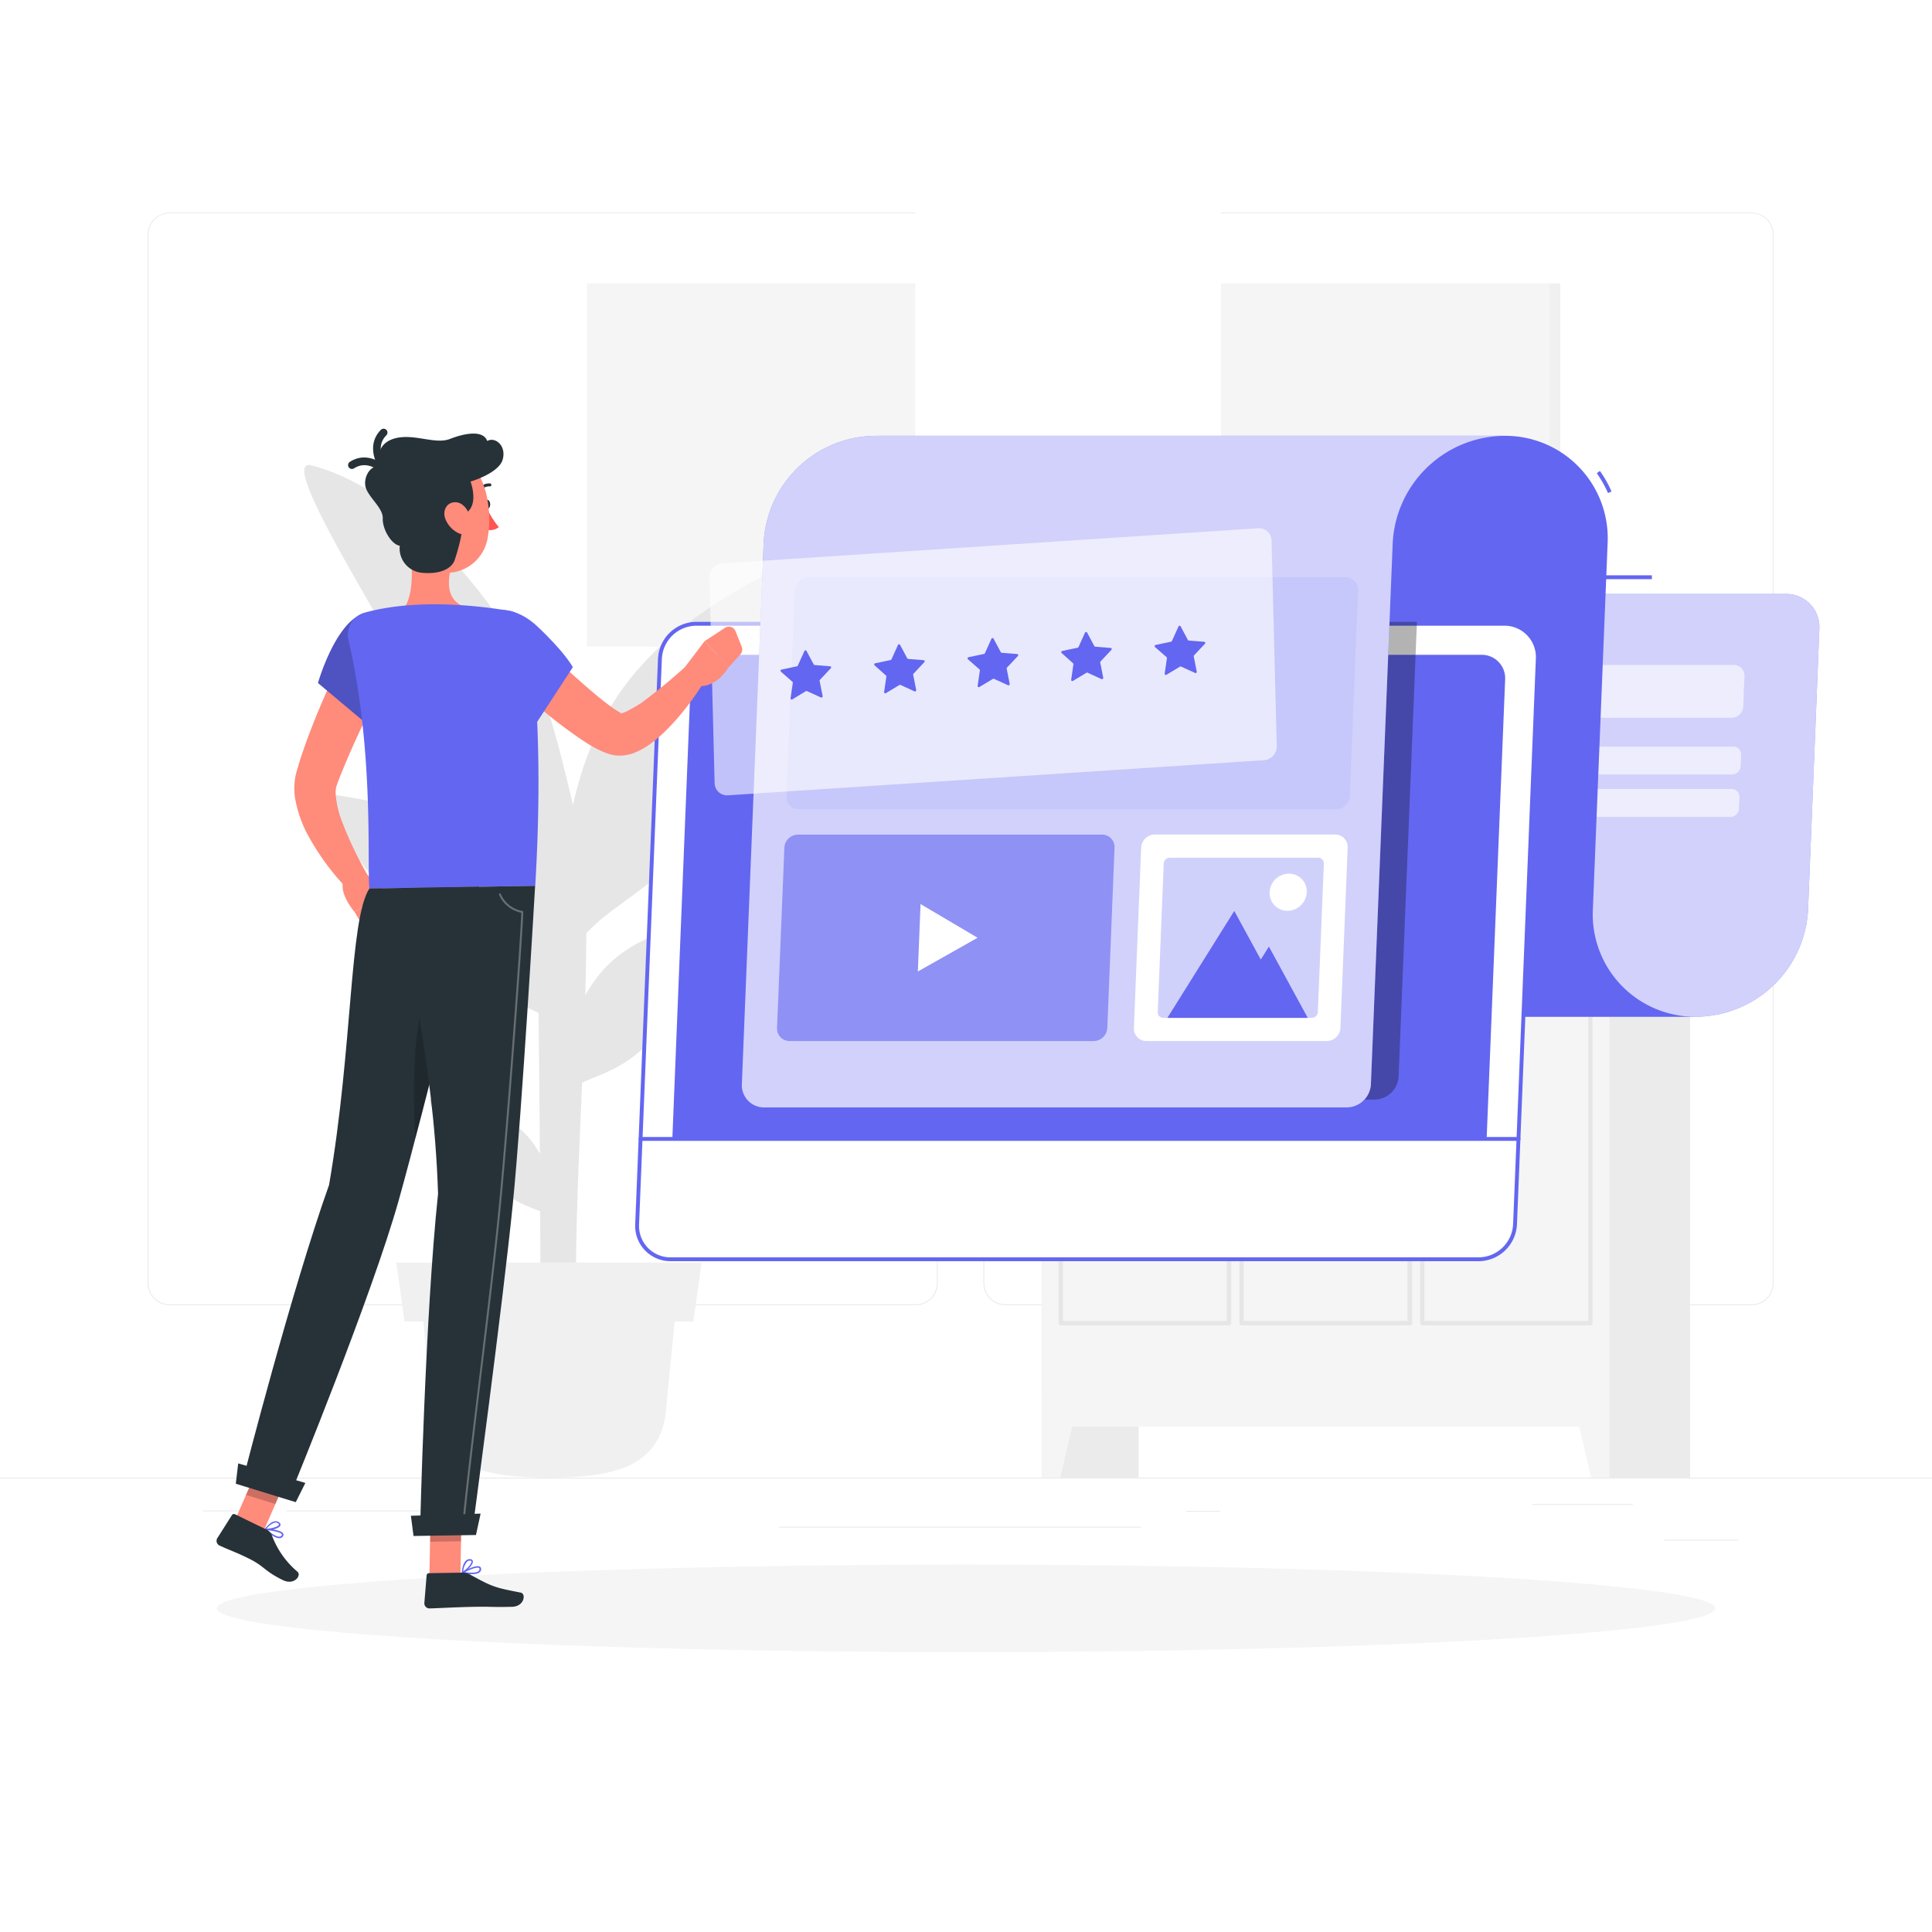 <svg class="animated" id="freepik_stories-content" xmlns="http://www.w3.org/2000/svg" viewBox="0 0 500 500" version="1.1" xmlns:xlink="http://www.w3.org/1999/xlink" xmlns:svgjs="http://svgjs.com/svgjs"><style>svg#freepik_stories-content:not(.animated) .animable {opacity: 0;}svg#freepik_stories-content.animated #freepik--background-complete--inject-42 {animation: 1s 1 forwards cubic-bezier(.36,-0.01,.5,1.38) fadeIn;animation-delay: 0s;}svg#freepik_stories-content.animated #freepik--Shadow--inject-42 {animation: 1s 1 forwards cubic-bezier(.36,-0.01,.5,1.38) slideUp;animation-delay: 0s;}svg#freepik_stories-content.animated #freepik--Content--inject-42 {animation: 1s 1 forwards cubic-bezier(.36,-0.01,.5,1.38) slideUp;animation-delay: 0s;}svg#freepik_stories-content.animated #freepik--Character--inject-42 {animation: 1s 1 forwards cubic-bezier(.36,-0.01,.5,1.38) zoomOut;animation-delay: 0s;}            @keyframes fadeIn {                0% {                    opacity: 0;                }                100% {                    opacity: 1;                }            }                    @keyframes slideUp {                0% {                    opacity: 0;                    transform: translateY(30px);                }                100% {                    opacity: 1;                    transform: inherit;                }            }                    @keyframes zoomOut {                0% {                    opacity: 0;                    transform: scale(1.5);                }                100% {                    opacity: 1;                    transform: scale(1);                }            }        </style><g id="freepik--background-complete--inject-42" class="animable" style="transform-origin: 250px 226.87px;"><rect y="382.4" width="500" height="0.25" style="fill: rgb(235, 235, 235); transform-origin: 250px 382.525px;" id="el325njo6t4lw" class="animable"></rect><rect x="396.59" y="389.21" width="25.97" height="0.25" style="fill: rgb(235, 235, 235); transform-origin: 409.575px 389.335px;" id="el34p5a0oy9jq" class="animable"></rect><rect x="306.97" y="391.01" width="8.69" height="0.25" style="fill: rgb(235, 235, 235); transform-origin: 311.315px 391.135px;" id="elbu7g2f10z9u" class="animable"></rect><rect x="430.71" y="398.49" width="19.19" height="0.25" style="fill: rgb(235, 235, 235); transform-origin: 440.305px 398.615px;" id="elpvvhqrj4cye" class="animable"></rect><rect x="52.46" y="390.89" width="16.25" height="0.25" style="fill: rgb(235, 235, 235); transform-origin: 60.585px 391.015px;" id="elua4c3tzwjs" class="animable"></rect><rect x="74.06" y="390.89" width="36.83" height="0.25" style="fill: rgb(235, 235, 235); transform-origin: 92.475px 391.015px;" id="el9s5h6mqvy2" class="animable"></rect><rect x="201.66" y="395.11" width="93.68" height="0.25" style="fill: rgb(235, 235, 235); transform-origin: 248.5px 395.235px;" id="elztsvfaf2soq" class="animable"></rect><path d="M237,337.8H43.91a5.71,5.71,0,0,1-5.7-5.71V60.66A5.71,5.71,0,0,1,43.91,55H237a5.71,5.71,0,0,1,5.71,5.71V332.09A5.71,5.71,0,0,1,237,337.8ZM43.91,55.2a5.46,5.46,0,0,0-5.45,5.46V332.09a5.46,5.46,0,0,0,5.45,5.46H237a5.47,5.47,0,0,0,5.46-5.46V60.66A5.47,5.47,0,0,0,237,55.2Z" style="fill: rgb(235, 235, 235); transform-origin: 140.46px 196.4px;" id="ela8ou44sv51l" class="animable"></path><path d="M453.31,337.8H260.21a5.72,5.72,0,0,1-5.71-5.71V60.66A5.72,5.72,0,0,1,260.21,55h193.1A5.71,5.71,0,0,1,459,60.66V332.09A5.71,5.71,0,0,1,453.31,337.8ZM260.21,55.2a5.47,5.47,0,0,0-5.46,5.46V332.09a5.47,5.47,0,0,0,5.46,5.46h193.1a5.47,5.47,0,0,0,5.46-5.46V60.66a5.47,5.47,0,0,0-5.46-5.46Z" style="fill: rgb(235, 235, 235); transform-origin: 356.75px 196.4px;" id="el387vt0xvo8v" class="animable"></path><g id="eldmhbss6jztc"><rect x="269.67" y="223" width="25.01" height="159.4" style="fill: rgb(235, 235, 235); transform-origin: 282.175px 302.7px; transform: rotate(180deg);" class="animable" id="elthey1gwvq1g"></rect></g><polygon points="274.42 382.4 269.67 382.4 269.67 360.93 279.4 360.93 274.42 382.4" style="fill: rgb(245, 245, 245); transform-origin: 274.535px 371.665px;" id="el3h1kgs60wiz" class="animable"></polygon><g id="eleuffeimjy6t"><rect x="412.38" y="223" width="25.01" height="159.4" style="fill: rgb(235, 235, 235); transform-origin: 424.885px 302.7px; transform: rotate(180deg);" class="animable" id="eld6074u09t5r"></rect></g><g id="el6ej4na1eo1"><rect x="269.67" y="223" width="146.86" height="146.23" style="fill: rgb(245, 245, 245); transform-origin: 343.1px 296.115px; transform: rotate(180deg);" class="animable" id="el0jcdl5s3bbqv"></rect></g><path d="M411.64,343H368.11a.58.58,0,0,1-.58-.57V230a.58.58,0,0,1,.58-.58h8a.56.56,0,0,1,.47.26,14.58,14.58,0,0,0,3.89,4.09,8.76,8.76,0,0,0,5.06,1.66h8.61c3.33,0,6.5-2,8.94-5.75a.59.59,0,0,1,.48-.26h8a.57.57,0,0,1,.57.58V342.39A.57.57,0,0,1,411.64,343Zm-43-1.15h42.39V230.6h-7.16c-2.64,3.88-6.09,6-9.73,6h-8.61a10,10,0,0,1-5.71-1.86,15.64,15.64,0,0,1-4-4.15h-7.16Z" style="fill: rgb(230, 230, 230); transform-origin: 389.831px 286.21px;" id="elczhjrb9pnr5" class="animable"></path><path d="M364.86,343H321.33a.58.58,0,0,1-.58-.57V230a.58.58,0,0,1,.58-.58h7.6a.59.59,0,0,1,.48.26,14.43,14.43,0,0,0,3.88,4.09,8.81,8.81,0,0,0,5.06,1.66H347c3.32,0,6.5-2,8.94-5.75a.56.56,0,0,1,.47-.26h8.49a.57.57,0,0,1,.57.58V342.39A.57.57,0,0,1,364.86,343Zm-43-1.15h42.39V230.6h-7.61c-2.64,3.88-6.08,6-9.72,6h-8.61a10,10,0,0,1-5.71-1.86,15.65,15.65,0,0,1-4-4.15H321.9Z" style="fill: rgb(230, 230, 230); transform-origin: 343.111px 286.211px;" id="elj924gihuzi" class="animable"></path><path d="M318.08,343H274.54a.58.58,0,0,1-.57-.57V230a.58.58,0,0,1,.57-.58h7.61a.59.59,0,0,1,.48.26,14.42,14.42,0,0,0,3.88,4.09,8.81,8.81,0,0,0,5.06,1.66h8.61c3.33,0,6.5-2,8.95-5.75a.56.56,0,0,1,.47-.26h8.48a.57.57,0,0,1,.57.58V342.39A.57.57,0,0,1,318.08,343Zm-43-1.15h42.39V230.6h-7.6c-2.64,3.88-6.08,6-9.73,6h-8.61a10,10,0,0,1-5.71-1.86,15.64,15.64,0,0,1-4-4.15h-6.72Z" style="fill: rgb(230, 230, 230); transform-origin: 296.311px 286.21px;" id="el1e7wdoltaq2h" class="animable"></path><polygon points="411.77 382.4 416.52 382.4 416.52 360.93 406.79 360.93 411.77 382.4" style="fill: rgb(245, 245, 245); transform-origin: 411.655px 371.665px;" id="elfu0dl7o1hdh" class="animable"></polygon><rect x="365.89" y="187.77" width="31.28" height="35.23" rx="4.86" style="fill: rgb(235, 235, 235); transform-origin: 381.53px 205.385px;" id="elom28qzz157" class="animable"></rect><rect x="386.66" y="195.9" width="24.06" height="27.1" rx="3.74" style="fill: rgb(245, 245, 245); transform-origin: 398.69px 209.45px;" id="elok1rq7ta9la" class="animable"></rect><path d="M282.17,214.17s.77,8.83,30.34,8.83,30.33-8.83,30.33-8.83Z" style="fill: rgb(240, 240, 240); transform-origin: 312.505px 218.585px;" id="el77wl5f79vk" class="animable"></path><g id="el5hfaxeoj3v6"><rect x="168.39" y="73.36" width="235.43" height="93.94" style="fill: rgb(240, 240, 240); transform-origin: 286.105px 120.33px; transform: rotate(180deg);" class="animable" id="eld9d0z1qfxg"></rect></g><g id="elqrastf6af6a"><rect x="151.9" y="73.36" width="249.07" height="93.94" style="fill: rgb(245, 245, 245); transform-origin: 276.435px 120.33px; transform: rotate(180deg);" class="animable" id="el01hpurd3ws6x"></rect></g><g id="el6wig6um9kca"><rect x="236.86" y="3.2" width="79.13" height="234.26" style="fill: rgb(255, 255, 255); transform-origin: 276.425px 120.33px; transform: rotate(-90deg);" class="animable" id="elb5z0dz5vjw6"></rect></g><path d="M149.2,343.31h-9.36c.07-8.08,0-49.35-.65-96.31-.58-43.53-1.62-61-2.5-67.63L144.21,192c2.61,9.89,7,26.83,7.33,37.23C152.72,262,148.13,308.94,149.2,343.31Z" style="fill: rgb(230, 230, 230); transform-origin: 144.213px 261.34px;" id="elgnn43wlqi7r" class="animable"></path><path d="M156.3,186c12.47-23.54,37.37-35.83,62.82-47.4,10-4.54-18.05,51.8-38.44,77.34-15.84,19.83-31.15,19.39-35.75,39C144.05,232.21,145.55,206.32,156.3,186Z" style="fill: rgb(230, 230, 230); transform-origin: 182.964px 196.641px;" id="elibfegi2u8ze" class="animable"></path><path d="M132.63,225.86c-11-13.92-29.24-17.49-47.73-20.44-7.25-1.17,18,32.5,34.59,46.21,12.92,10.66,23.21,7.28,28.5,20C146.05,255.61,142.15,237.85,132.63,225.86Z" style="fill: rgb(230, 230, 230); transform-origin: 115.806px 238.51px;" id="elj1k0dwzud0r" class="animable"></path><path d="M154.88,252.47c8.59-10.81,22.72-13.58,37.08-15.88,5.64-.91-14,25.25-26.87,35.91-10,8.28-18,5.65-22.15,15.56C144.45,275.59,147.48,261.79,154.88,252.47Z" style="fill: rgb(230, 230, 230); transform-origin: 167.947px 262.313px;" id="el43o62o49dwh" class="animable"></path><path d="M137.21,294.87c-5.92-7.31-15.56-9.11-25.36-10.58-3.84-.58,9.67,17.1,18.54,24.28,6.88,5.57,12.31,3.73,15.17,10.45C144.46,310.54,142.3,301.16,137.21,294.87Z" style="fill: rgb(230, 230, 230); transform-origin: 128.37px 301.648px;" id="el3qum0jqtycp" class="animable"></path><path d="M142.79,186.91c-6.9-23.08-34.13-59.07-62.14-66.47-11-2.91,28.53,55.51,42.07,84.58,10.54,22.63,20.45,36.37,21.86,52.59C151.57,237.22,149.68,210,142.79,186.91Z" style="fill: rgb(230, 230, 230); transform-origin: 113.861px 188.973px;" id="el19gy2t0ej96" class="animable"></path><path d="M142.07,382.4h0c16.13,0,29.47-2.39,30.39-18.5l2.69-27.53H109l2.69,27.53C112.6,380,125.93,382.4,142.07,382.4Z" style="fill: rgb(240, 240, 240); transform-origin: 142.075px 359.385px;" id="elvx1p6l2ghss" class="animable"></path><polygon points="104.69 341.99 179.44 341.99 181.58 326.75 102.56 326.75 104.69 341.99" style="fill: rgb(240, 240, 240); transform-origin: 142.07px 334.37px;" id="elpmsbc2m2j6h" class="animable"></polygon></g><g id="freepik--Shadow--inject-42" class="animable" style="transform-origin: 250px 416.24px;"><ellipse id="freepik--path--inject-42" cx="250" cy="416.24" rx="193.89" ry="11.32" style="fill: rgb(245, 245, 245); transform-origin: 250px 416.24px;" class="animable"></ellipse></g><g id="freepik--Content--inject-42" class="animable" style="transform-origin: 317.621px 219.595px;"><path d="M304,263.13h135a29.21,29.21,0,0,0,28.93-27.81l2.92-72.6a8.54,8.54,0,0,0-8.61-9H317.34a9.41,9.41,0,0,0-9.33,9l-2.93,72.6a29.2,29.2,0,0,1-28.92,27.81Z" style="fill: #6366F1; transform-origin: 373.511px 208.425px;" id="elf7d3xwsb1xj" class="animable"></path><g id="eljd3wncyihb"><path d="M304,263.13h135a29.21,29.21,0,0,0,28.93-27.81l2.92-72.6a8.54,8.54,0,0,0-8.61-9H317.34a9.41,9.41,0,0,0-9.33,9l-2.93,72.6a29.2,29.2,0,0,1-28.92,27.81Z" style="fill: rgb(255, 255, 255); opacity: 0.7; transform-origin: 373.511px 208.425px;" class="animable" id="elqo6dphby1xc"></path></g><g id="elmwpu630egm"><path d="M448.1,185.77H328.69a2.81,2.81,0,0,1-2.83-3l.32-7.77a3.08,3.08,0,0,1,3.06-2.94H448.65a2.8,2.8,0,0,1,2.82,2.94l-.31,7.77A3.1,3.1,0,0,1,448.1,185.77Z" style="fill: rgb(255, 255, 255); opacity: 0.6; transform-origin: 388.664px 178.915px;" class="animable" id="elis9wf91al3r"></path></g><g id="ele2gprwqqbec"><path d="M448.31,200.44h-121a2,2,0,0,1-2.06-2.14l.12-2.94a2.25,2.25,0,0,1,2.23-2.14h121a2,2,0,0,1,2,2.14l-.11,2.94A2.26,2.26,0,0,1,448.31,200.44Z" style="fill: rgb(255, 255, 255); opacity: 0.6; transform-origin: 387.925px 196.831px;" class="animable" id="eln5qem423z1m"></path></g><g id="eltj4gezhlwig"><path d="M447.87,211.42h-121a2,2,0,0,1-2.05-2.15l.12-2.94a2.24,2.24,0,0,1,2.22-2.14h121a2,2,0,0,1,2,2.14l-.12,2.94A2.24,2.24,0,0,1,447.87,211.42Z" style="fill: rgb(255, 255, 255); opacity: 0.6; transform-origin: 387.49px 207.805px;" class="animable" id="eld3086hok6q"></path></g><path d="M416.15,127.6a29.28,29.28,0,0,0-2.91-5.14l.82-.58a29.65,29.65,0,0,1,3,5.32Z" style="fill: #6366F1; transform-origin: 415.15px 124.74px;" id="elfxzikdjvzn6" class="animable"></path><g id="el7icd338m69x"><rect x="409.89" y="148.89" width="17.61" height="1" style="fill: #6366F1; transform-origin: 418.695px 149.39px; transform: rotate(-87.65deg);" class="animable" id="el5f81jd6emag"></rect></g><path d="M412.23,235.32l3.82-94.72a26.51,26.51,0,0,0-26.69-27.81H226.59a26.5,26.5,0,0,1,26.69,27.81h0l-3.81,94.72c-.62,15.36,18.66,27.81,34,27.81H438.92A26.5,26.5,0,0,1,412.23,235.32Z" style="fill: #6366F1; transform-origin: 332.755px 187.96px;" id="el829564ug6fp" class="animable"></path><path d="M382.68,325.9H173.57a8.62,8.62,0,0,1-8.68-9l5.9-146.39a9.49,9.49,0,0,1,9.4-9H389.3a8.62,8.62,0,0,1,8.68,9l-5.89,146.39A9.51,9.51,0,0,1,382.68,325.9Z" style="fill: rgb(255, 255, 255); transform-origin: 281.435px 243.705px;" id="elytr5g0a7jwd" class="animable"></path><path d="M382.68,326.4H173.57a9.13,9.13,0,0,1-9.18-9.56l5.9-146.39a10,10,0,0,1,9.9-9.52H389.3a9.11,9.11,0,0,1,9.18,9.56l-5.89,146.39A10,10,0,0,1,382.68,326.4ZM180.19,161.93a9,9,0,0,0-8.9,8.56l-5.9,146.39a8.12,8.12,0,0,0,8.18,8.52H382.68a9,9,0,0,0,8.91-8.56l5.89-146.39a8.12,8.12,0,0,0-8.18-8.52Z" style="fill: #6366F1; transform-origin: 281.436px 243.665px;" id="elk6vqydpieis" class="animable"></path><path d="M383.41,169.46h-198a6.69,6.69,0,0,0-6.63,6.37L174,294.75H384.74l4.79-118.92A6.07,6.07,0,0,0,383.41,169.46Z" style="fill: #6366F1; transform-origin: 281.769px 232.105px;" id="el3xtdkoxegyd" class="animable"></path><g id="elb9e14epnk5a"><path d="M203.93,160.93,199.2,278.57a5.73,5.73,0,0,0,5.78,6H355.7a6.31,6.31,0,0,0,6.26-6l4.74-117.64Z" style="opacity: 0.3; transform-origin: 282.947px 222.75px;" class="animable" id="elcxcjmzfai7u"></path></g><path d="M361.55,112.79h-135a29.19,29.19,0,0,0-28.92,27.81l-5.64,140a5.74,5.74,0,0,0,5.78,6H348.53a6.32,6.32,0,0,0,6.26-6l5.64-140a29.21,29.21,0,0,1,28.93-27.81Z" style="fill: #6366F1; transform-origin: 290.672px 199.695px;" id="el4f99nmjy6o" class="animable"></path><g id="elcnwj0uzuujd"><path d="M361.55,112.79h-135a29.19,29.19,0,0,0-28.92,27.81l-5.64,140a5.74,5.74,0,0,0,5.78,6H348.53a6.32,6.32,0,0,0,6.26-6l5.64-140a29.21,29.21,0,0,1,28.93-27.81Z" style="fill: rgb(255, 255, 255); opacity: 0.7; transform-origin: 290.672px 199.695px;" class="animable" id="elh4vxxb5z7pf"></path></g><path d="M393,295.25H165.78a.5.5,0,1,1,0-1H393a.5.5,0,0,1,0,1Z" style="fill: #6366F1; transform-origin: 279.39px 294.75px;" id="elgbnq1b828mw" class="animable"></path><g id="el2mcokc2332r"><path d="M345.79,209.42h-139a3.24,3.24,0,0,1-3.26-3.39l2.15-53.23a3.55,3.55,0,0,1,3.52-3.38h139a3.23,3.23,0,0,1,3.26,3.38L349.31,206A3.55,3.55,0,0,1,345.79,209.42Z" style="fill: #6366F1; opacity: 0.1; transform-origin: 277.495px 179.42px;" class="animable" id="eli8fkgc30bg"></path></g><g id="elslitm9sd2u"><path d="M283,269.42H204.35A3.23,3.23,0,0,1,201.1,266L203,219.36A3.55,3.55,0,0,1,206.5,216h78.69a3.23,3.23,0,0,1,3.25,3.39L286.57,266A3.57,3.57,0,0,1,283,269.42Z" style="fill: #6366F1; opacity: 0.6; transform-origin: 244.769px 242.71px;" class="animable" id="eln62j98uf8f"></path></g><polygon points="253 242.69 238.24 233.97 237.54 251.42 253 242.69" style="fill: rgb(255, 255, 255); transform-origin: 245.27px 242.695px;" id="elpa8wtfoa44t" class="animable"></polygon><path d="M343.37,269.42H296.71a3.24,3.24,0,0,1-3.26-3.39l1.88-46.67a3.57,3.57,0,0,1,3.53-3.39h46.66a3.24,3.24,0,0,1,3.26,3.39L346.9,266A3.56,3.56,0,0,1,343.37,269.42Z" style="fill: rgb(255, 255, 255); transform-origin: 321.115px 242.695px;" id="eli8ipg4rf05k" class="animable"></path><g id="elbj17qss8yes"><path d="M299.62,261.9l1.55-38.41a1.59,1.59,0,0,1,1.57-1.52h38.42a1.45,1.45,0,0,1,1.45,1.52l-1.55,38.41a1.58,1.58,0,0,1-1.57,1.52H301.07A1.45,1.45,0,0,1,299.62,261.9Z" style="fill: #6366F1; opacity: 0.3; transform-origin: 321.115px 242.695px;" class="animable" id="el7cdtvdafkog"></path></g><polygon points="328.39 244.97 326.29 248.33 319.43 235.75 302.12 263.42 338.45 263.42 328.39 244.97" style="fill: #6366F1; transform-origin: 320.285px 249.585px;" id="elgq4phcgsolf" class="animable"></polygon><path d="M338.18,230.9a5,5,0,0,1-5,4.8,4.57,4.57,0,0,1-4.6-4.8,5,5,0,0,1,5-4.79A4.57,4.57,0,0,1,338.18,230.9Z" style="fill: rgb(255, 255, 255); transform-origin: 333.38px 230.905px;" id="elww4pu861ois" class="animable"></path></g><g id="freepik--Character--inject-42" class="animable" style="transform-origin: 193.236px 263.605px;"><path d="M105.31,137.66c1.26,5.83,2.61,16.53-1.44,20.57,3.26,3.06,7.5,6.58,14.49,6.6s5.68-4.72,3.79-7.19c-6.58-1.35-6.5-6.2-5.44-10.79Z" style="fill: rgb(255, 139, 123); transform-origin: 113.761px 151.245px;" id="elqjv61l5cmnj" class="animable"></path><path d="M102.81,169.23c-2.49,5-5,10.14-7.45,15.22s-4.8,10.2-6.87,15.3c-.27.63-.51,1.27-.75,1.9l-.59,1.57a6.31,6.31,0,0,0-.28,2.36,25.48,25.48,0,0,0,1.59,6.91,98.46,98.46,0,0,0,7.09,14.7L90.84,231a64.53,64.53,0,0,1-11-14.6,31.74,31.74,0,0,1-3.42-9.53,16.45,16.45,0,0,1,.09-6.2l.2-.85c.08-.29.12-.4.18-.6l.33-1.09c.22-.73.43-1.46.67-2.17,1.88-5.71,4.09-11.15,6.44-16.52S89.24,168.82,92,163.6Z" style="fill: rgb(255, 139, 123); transform-origin: 89.489px 197.3px;" id="elfi4195p41mk" class="animable"></path><path d="M94.11,158.76c-7.35,2.3-11.82,18-11.82,18l15.13,12.7A147.32,147.32,0,0,0,105,171.9C108.56,161.66,103,156,94.11,158.76Z" style="fill: #6366F1; transform-origin: 94.19px 173.762px;" id="eldzo2h34gktj" class="animable"></path><g id="elwt8goez1kkj"><g style="opacity: 0.2; transform-origin: 94.19px 173.762px;" class="animable" id="elakasgsvstee"><path d="M94.11,158.76c-7.35,2.3-11.82,18-11.82,18l15.13,12.7A147.32,147.32,0,0,0,105,171.9C108.56,161.66,103,156,94.11,158.76Z" id="el7fpbux9ayxp" class="animable" style="transform-origin: 94.19px 173.762px;"></path></g></g><path d="M93.89,225.38l6,5.53L91.75,236s-4.88-5.67-2.38-8.74Z" style="fill: rgb(255, 139, 123); transform-origin: 94.274px 230.69px;" id="el5vddcwq9iab" class="animable"></path><path d="M100.51,239.4l-3.17,1.29a2.81,2.81,0,0,1-3.45-1.17L91.75,236l8.18-5.1,2,4.75A2.81,2.81,0,0,1,100.51,239.4Z" style="fill: rgb(255, 139, 123); transform-origin: 96.969px 235.894px;" id="elezcd2ex7hnu" class="animable"></path><path d="M131.76,158.07c-11.9-2-26.41-2.64-37.5.52a5.89,5.89,0,0,0-4.06,7.08c6.68,28.9,4.75,58.09,5.4,64.27l42.92-.69c2.12-35.34-.3-57.27-1.64-66A6.24,6.24,0,0,0,131.76,158.07Z" style="fill: #6366F1; transform-origin: 114.69px 193.167px;" id="el7gtsug0jt22" class="animable"></path><path d="M134.93,162.16c3.76,3.59,7.63,7.25,11.48,10.78q2.9,2.67,5.82,5.19c1.93,1.68,3.91,3.31,5.82,4.69a23,23,0,0,0,2.57,1.67l.24.13.12,0,.06,0-.17,0h-.27c-.29,0-.19.09,0,.05a8.13,8.13,0,0,0,2.38-1A33.3,33.3,0,0,0,166,181.9a147.46,147.46,0,0,0,11.86-9.8l4.7,3.77a67.1,67.1,0,0,1-4.73,6.93,58.3,58.3,0,0,1-5.66,6.43,33.49,33.49,0,0,1-3.47,3,19.3,19.3,0,0,1-4.76,2.68,10.46,10.46,0,0,1-3.91.64,10,10,0,0,1-1.27-.13l-.65-.15-.42-.12-.83-.27-.69-.28a31.48,31.48,0,0,1-4.38-2.33A119.08,119.08,0,0,1,138.34,182c-4.15-3.61-8.1-7.28-12-11.21Z" style="fill: rgb(255, 139, 123); transform-origin: 154.45px 178.857px;" id="elx3d8733ymnd" class="animable"></path><path d="M121.52,165.4c-1.07,7.63,17,22.18,17,22.18l9.73-14.92s-2-3.81-9.21-10.57C131.64,155.15,122.7,157,121.52,165.4Z" style="fill: #6366F1; transform-origin: 134.862px 172.706px;" id="elt8yfjt09u2" class="animable"></path><g id="elsjnlxu3njc"><path d="M327.13,196.74l-138.72,9.09a3.24,3.24,0,0,1-3.47-3.17l-1.34-53.25a3.56,3.56,0,0,1,3.29-3.61l138.73-9.09a3.23,3.23,0,0,1,3.46,3.17l1.35,53.25A3.56,3.56,0,0,1,327.13,196.74Z" style="fill: rgb(255, 255, 255); opacity: 0.6; transform-origin: 257.015px 171.27px;" class="animable" id="elo77y1wrdtmi"></path></g><path d="M257.13,165.29l1.88,3.5a.26.26,0,0,0,.23.15l4,.32a.3.3,0,0,1,.19.51l-2.82,3a.32.32,0,0,0-.08.28l.78,3.93a.32.32,0,0,1-.43.36l-3.62-1.65a.31.31,0,0,0-.28,0l-3.52,2.11a.3.3,0,0,1-.45-.29l.58-4a.28.28,0,0,0-.09-.26l-3-2.63a.32.32,0,0,1,.16-.54l4-.84a.35.35,0,0,0,.23-.18l1.69-3.74A.3.3,0,0,1,257.13,165.29Z" style="fill: #6366F1; transform-origin: 256.961px 171.482px;" id="elb76s0d2ccek" class="animable"></path><path d="M281.34,163.7l1.87,3.51a.33.33,0,0,0,.24.15l4,.32a.3.3,0,0,1,.18.51l-2.81,3a.3.3,0,0,0-.08.27l.78,3.94a.32.32,0,0,1-.44.35l-3.61-1.65a.31.31,0,0,0-.28,0l-3.52,2.12a.3.3,0,0,1-.45-.3l.58-4a.31.31,0,0,0-.1-.27L274.75,169a.31.31,0,0,1,.15-.53l4-.84a.3.3,0,0,0,.22-.19l1.69-3.73A.31.31,0,0,1,281.34,163.7Z" style="fill: #6366F1; transform-origin: 281.185px 169.909px;" id="el5fo05167p35" class="animable"></path><path d="M305.55,162.11l1.87,3.51a.28.28,0,0,0,.23.15l4,.32a.3.3,0,0,1,.19.51l-2.82,3a.32.32,0,0,0-.08.28l.78,3.93a.31.31,0,0,1-.43.35l-3.61-1.64a.3.3,0,0,0-.29,0l-3.52,2.11a.3.3,0,0,1-.45-.29l.58-4a.28.28,0,0,0-.09-.26l-3-2.63a.32.32,0,0,1,.16-.54l4-.84a.33.33,0,0,0,.23-.18l1.69-3.74A.31.31,0,0,1,305.55,162.11Z" style="fill: #6366F1; transform-origin: 305.371px 168.311px;" id="ele7w99g4ihyg" class="animable"></path><path d="M232.93,166.87l1.87,3.51a.33.33,0,0,0,.24.15l4,.32a.3.3,0,0,1,.18.51l-2.81,3a.3.3,0,0,0-.08.27l.78,3.94a.32.32,0,0,1-.44.35l-3.61-1.65a.31.31,0,0,0-.28,0l-3.52,2.12a.3.3,0,0,1-.45-.3l.58-4a.31.31,0,0,0-.1-.27l-2.95-2.63a.31.31,0,0,1,.15-.53l4-.84a.33.33,0,0,0,.22-.18l1.69-3.74A.31.31,0,0,1,232.93,166.87Z" style="fill: #6366F1; transform-origin: 232.775px 173.083px;" id="elqdsqxw202wn" class="animable"></path><path d="M208.72,168.46l1.88,3.5a.25.25,0,0,0,.23.15l4,.32a.3.3,0,0,1,.18.51l-2.81,3a.32.32,0,0,0-.08.28l.78,3.94a.32.32,0,0,1-.43.35l-3.62-1.65a.31.31,0,0,0-.28,0L205.05,181a.29.29,0,0,1-.45-.29l.58-4a.28.28,0,0,0-.09-.26l-3-2.63a.31.31,0,0,1,.16-.53l4-.85a.29.29,0,0,0,.22-.18l1.7-3.74A.3.3,0,0,1,208.72,168.46Z" style="fill: #6366F1; transform-origin: 208.546px 174.678px;" id="elb3z1kdshtos" class="animable"></path><path d="M176.84,173.2l5.54-7.3,6.14,6.85s-3.52,6.21-9.19,4.54Z" style="fill: rgb(255, 139, 123); transform-origin: 182.68px 171.738px;" id="el3ij7jizilzp" class="animable"></path><path d="M190.34,163.34l1.61,4a1.89,1.89,0,0,1-.34,2l-3.09,3.43-6.14-6.85,5.26-3.45A1.83,1.83,0,0,1,190.34,163.34Z" style="fill: rgb(255, 139, 123); transform-origin: 187.239px 167.473px;" id="elh9393mne0x8" class="animable"></path><path d="M125.33,130.52c0,.65.4,1.16.82,1.15s.74-.55.71-1.2-.4-1.16-.82-1.15S125.3,129.87,125.33,130.52Z" style="fill: rgb(38, 50, 56); transform-origin: 126.095px 130.495px;" id="elhbjuvsczdpr" class="animable"></path><path d="M125.75,131a23.8,23.8,0,0,0,3.35,5.43,3.68,3.68,0,0,1-3.06.68Z" style="fill: rgb(255, 86, 82); transform-origin: 127.425px 134.1px;" id="el1t8wl1dpdmn" class="animable"></path><path d="M124,127.19a.35.35,0,0,0,.32-.14,2.9,2.9,0,0,1,2.44-1.18.38.38,0,0,0,.41-.35.4.4,0,0,0-.36-.41,3.64,3.64,0,0,0-3.09,1.46.39.39,0,0,0,.28.62Z" style="fill: rgb(38, 50, 56); transform-origin: 125.407px 126.149px;" id="elo4qc7zih9i" class="animable"></path><path d="M103.53,128.83c.86,7.93,1,12.61,5.16,16.55,6.33,5.94,16,2,17.49-6,1.37-7.19-.27-19-8.19-21.86A10.71,10.71,0,0,0,103.53,128.83Z" style="fill: rgb(255, 139, 123); transform-origin: 115.032px 132.527px;" id="ell6byd0fi5c" class="animable"></path><path d="M119.44,133.33c1,3.06-1.11,9.61-1.77,11.61s-3.45,3.76-8.34,3.3a6.33,6.33,0,0,1-5.87-7c-2.18-.33-4.52-4.32-4.4-7.09s-4-5.65-4.5-8.35,1.77-6.45,4.77-4.56c-1.94-2-2.11-7,3.84-8,4.75-.75,9.66,1.78,13.33.34s8.53-2.39,9.6.55c2-1.17,5,1.17,4,4.78s-8.33,5.72-8.33,5.72S124.5,131.72,119.44,133.33Z" style="fill: rgb(38, 50, 56); transform-origin: 112.395px 130.261px;" id="el1k7zf8i3cx3" class="animable"></path><path d="M99.78,122.83a1,1,0,0,1-.77-.36c-1.82-2.2-4.24-7.38-.44-11.23a1,1,0,0,1,1.41,0,1,1,0,0,1,0,1.42c-3.48,3.52.39,8.35.56,8.55a1,1,0,0,1-.77,1.63Z" style="fill: rgb(38, 50, 56); transform-origin: 98.66px 116.895px;" id="elc2rr9ut42ei" class="animable"></path><path d="M100.67,123.89a1,1,0,0,1-.78-.38c-.17-.2-4.09-5-8.26-2.3a1,1,0,0,1-1.08-1.69c4.55-2.92,9.12.52,10.9,2.74a1,1,0,0,1-.16,1.41A1,1,0,0,1,100.67,123.89Z" style="fill: rgb(38, 50, 56); transform-origin: 95.879px 121.143px;" id="elzrk3l3kv10l" class="animable"></path><path d="M115.21,134.16a6.83,6.83,0,0,0,3.46,3.82c2.14,1,3.58-.78,3.29-3-.25-2-1.68-4.9-4-5S114.49,132.1,115.21,134.16Z" style="fill: rgb(255, 139, 123); transform-origin: 118.497px 134.121px;" id="el0hlpnv3dre9q" class="animable"></path><path d="M68.51,395.9a.2.2,0,0,1,0-.2.19.19,0,0,1,.19-.11c.41,0,4,.3,4.59,1.27a.59.59,0,0,1,0,.6h0a1,1,0,0,1-.76.61c-1.16.2-3-1.26-4-2.15ZM72.88,397c-.42-.49-2.27-.83-3.67-1,1.39,1.17,2.57,1.79,3.22,1.67a.65.65,0,0,0,.5-.4.25.25,0,0,0,0-.24Z" style="fill: #6366F1; transform-origin: 70.928px 396.839px;" id="elw38eggcfa4" class="animable"></path><path d="M68.51,395.9a.05.05,0,0,1,0,0,.21.21,0,0,1,0-.19c.06-.07,1.32-1.81,2.63-2a1.38,1.38,0,0,1,1.07.27h0c.43.31.43.62.35.82-.32.85-2.85,1.34-3.91,1.21A.19.19,0,0,1,68.51,395.9Zm3.61-1.53a1.08,1.08,0,0,0-.15-.13h0a1,1,0,0,0-.79-.2A4.3,4.3,0,0,0,69,395.61c1.15,0,3-.48,3.16-1C72.2,394.58,72.23,394.5,72.12,394.37Zm-.41-.38h0Z" style="fill: #6366F1; transform-origin: 70.544px 394.861px;" id="elpyfq61gd9y" class="animable"></path><polygon points="60.02 395.26 67.84 397.11 75.37 379.82 67.55 377.97 60.02 395.26" style="fill: rgb(255, 139, 123); transform-origin: 67.695px 387.54px;" id="elbd71jj7hxk6" class="animable"></polygon><path d="M68.76,395.76l-7.94-3.87a.61.61,0,0,0-.8.22l-3.8,6a1.33,1.33,0,0,0,.57,1.86c2.88,1.34,3.89,1.56,7.49,3.32,4.21,2.05,4,3.23,8.93,5.64,3,1.45,4.9-1.28,3.76-2.18a22.78,22.78,0,0,1-6.67-9.57A2.86,2.86,0,0,0,68.76,395.76Z" style="fill: rgb(38, 50, 56); transform-origin: 66.674px 400.584px;" id="el7bzafts8157" class="animable"></path><g id="el4hk11ptaq2r"><polygon points="75.37 379.82 71.27 389.24 63.66 386.89 67.54 377.97 75.37 379.82" style="opacity: 0.2; transform-origin: 69.515px 383.605px;" class="animable" id="elbunsehdgp1n"></polygon></g><path d="M85.16,306.66c6.18-35.74,5.22-68.66,10.44-76.72l28.36-.46s-14.13,57.44-20.75,81.08c-6.87,24.57-27.61,75.11-27.61,75.11l-12.43-3.84S75.42,334,85.16,306.66Z" style="fill: rgb(38, 50, 56); transform-origin: 93.565px 307.575px;" id="eli8n7khz5dj9" class="animable"></path><g id="elf2etg7hxh5v"><path d="M112.5,252.83c-6.09,8-5.68,30.4-5,41.86,2.4-9.14,5.07-19.58,7.54-29.39Z" style="opacity: 0.2; transform-origin: 111.084px 273.76px;" class="animable" id="elynrlpggoo4k"></path></g><path d="M119.65,407.13a.19.19,0,0,1,0-.35c.36-.19,3.52-1.88,4.51-1.35a.62.62,0,0,1,.34.5h0a1,1,0,0,1-.32.93c-.85.8-3.16.52-4.46.28Zm4.23-1.39c-.61-.2-2.33.49-3.58,1.12,1.78.27,3.1.17,3.58-.28a.69.69,0,0,0,.2-.61.22.22,0,0,0-.13-.2Z" style="fill: #6366F1; transform-origin: 122.025px 406.359px;" id="el3koah7oh0jv" class="animable"></path><path d="M119.65,407.13l-.05,0a.18.18,0,0,1-.08-.17c0-.1.13-2.26,1.12-3.11a1.34,1.34,0,0,1,1-.35h0c.52,0,.68.31.73.52.18.91-1.67,2.67-2.62,3.12A.17.17,0,0,1,119.65,407.13Zm2.2-3.23-.19,0h0a1,1,0,0,0-.77.26,4.33,4.33,0,0,0-1,2.49c1-.61,2.21-2,2.1-2.54C122,404,122,404,121.85,403.9Zm-.18-.23Z" style="fill: #6366F1; transform-origin: 120.951px 405.32px;" id="el6zyxkc7jj7q" class="animable"></path><polygon points="111.13 408.01 119.15 407.89 119.49 389.27 111.48 389.39 111.13 408.01" style="fill: rgb(255, 139, 123); transform-origin: 115.31px 398.64px;" id="elsm0z74jn9vl" class="animable"></polygon><path d="M119.77,407l-8.75.14a.6.6,0,0,0-.61.56l-.59,7.15a1.33,1.33,0,0,0,1.35,1.41c3.15-.1,7.68-.36,11.65-.42,4.63-.07,4.19.12,9.63,0,3.28-.05,3.74-3.39,2.32-3.67-6.46-1.28-7.11-1.35-13-4.61A4.13,4.13,0,0,0,119.77,407Z" style="fill: rgb(38, 50, 56); transform-origin: 122.674px 411.63px;" id="elsu4c3deci6e" class="animable"></path><g id="elrj9d3vc1ur7"><polygon points="119.49 389.27 119.32 398.87 111.3 399 111.47 389.4 119.49 389.27" style="opacity: 0.2; transform-origin: 115.395px 394.135px;" class="animable" id="eleqe97wmylwv"></polygon></g><path d="M113.37,308.92c-1.23-37.45-9.09-58.92-8.37-79.13l33.49-.54s-3.35,58.16-5.8,82.58c-2.54,25.39-10.37,83.82-10.37,83.82l-13.6.21S110,340.78,113.37,308.92Z" style="fill: rgb(38, 50, 56); transform-origin: 121.722px 312.555px;" id="el9e91agido18" class="animable"></path><g id="el4lr4euwcxxc"><path d="M119.93,394.19h0a.25.25,0,0,1-.23-.27c.91-9.32,2.58-23.16,4.36-37.8,1.93-16,3.94-32.54,5.07-44.31,2.16-22.49,5.67-70.18,5.77-75.6a7.94,7.94,0,0,1-5.76-4.68.25.25,0,0,1,.16-.32.24.24,0,0,1,.31.15,7.43,7.43,0,0,0,5.59,4.39.26.26,0,0,1,.21.25c0,4.27-3.59,53-5.78,75.86-1.14,11.78-3.14,28.32-5.08,44.31-1.77,14.65-3.44,28.48-4.35,37.8A.24.24,0,0,1,119.93,394.19Z" style="fill: rgb(255, 255, 255); opacity: 0.3; transform-origin: 127.555px 312.694px;" class="animable" id="el3kkxo4vrqbo"></path></g><polygon points="123.18 397.26 107.02 397.51 106.34 392.28 124.38 391.72 123.18 397.26" style="fill: rgb(38, 50, 56); transform-origin: 115.36px 394.615px;" id="el1d1dd4gq9hx" class="animable"></polygon><polygon points="76.54 388.76 61.02 383.99 61.65 378.73 79.03 383.78 76.54 388.76" style="fill: rgb(38, 50, 56); transform-origin: 70.025px 383.745px;" id="el4rqd8e85s7u" class="animable"></polygon></g><defs>     <filter id="active" height="200%">         <feMorphology in="SourceAlpha" result="DILATED" operator="dilate" radius="2"></feMorphology>                <feFlood flood-color="#32DFEC" flood-opacity="1" result="PINK"></feFlood>        <feComposite in="PINK" in2="DILATED" operator="in" result="OUTLINE"></feComposite>        <feMerge>            <feMergeNode in="OUTLINE"></feMergeNode>            <feMergeNode in="SourceGraphic"></feMergeNode>        </feMerge>    </filter>    <filter id="hover" height="200%">        <feMorphology in="SourceAlpha" result="DILATED" operator="dilate" radius="2"></feMorphology>                <feFlood flood-color="#ff0000" flood-opacity="0.5" result="PINK"></feFlood>        <feComposite in="PINK" in2="DILATED" operator="in" result="OUTLINE"></feComposite>        <feMerge>            <feMergeNode in="OUTLINE"></feMergeNode>            <feMergeNode in="SourceGraphic"></feMergeNode>        </feMerge>            <feColorMatrix type="matrix" values="0   0   0   0   0                0   1   0   0   0                0   0   0   0   0                0   0   0   1   0 "></feColorMatrix>    </filter></defs></svg>